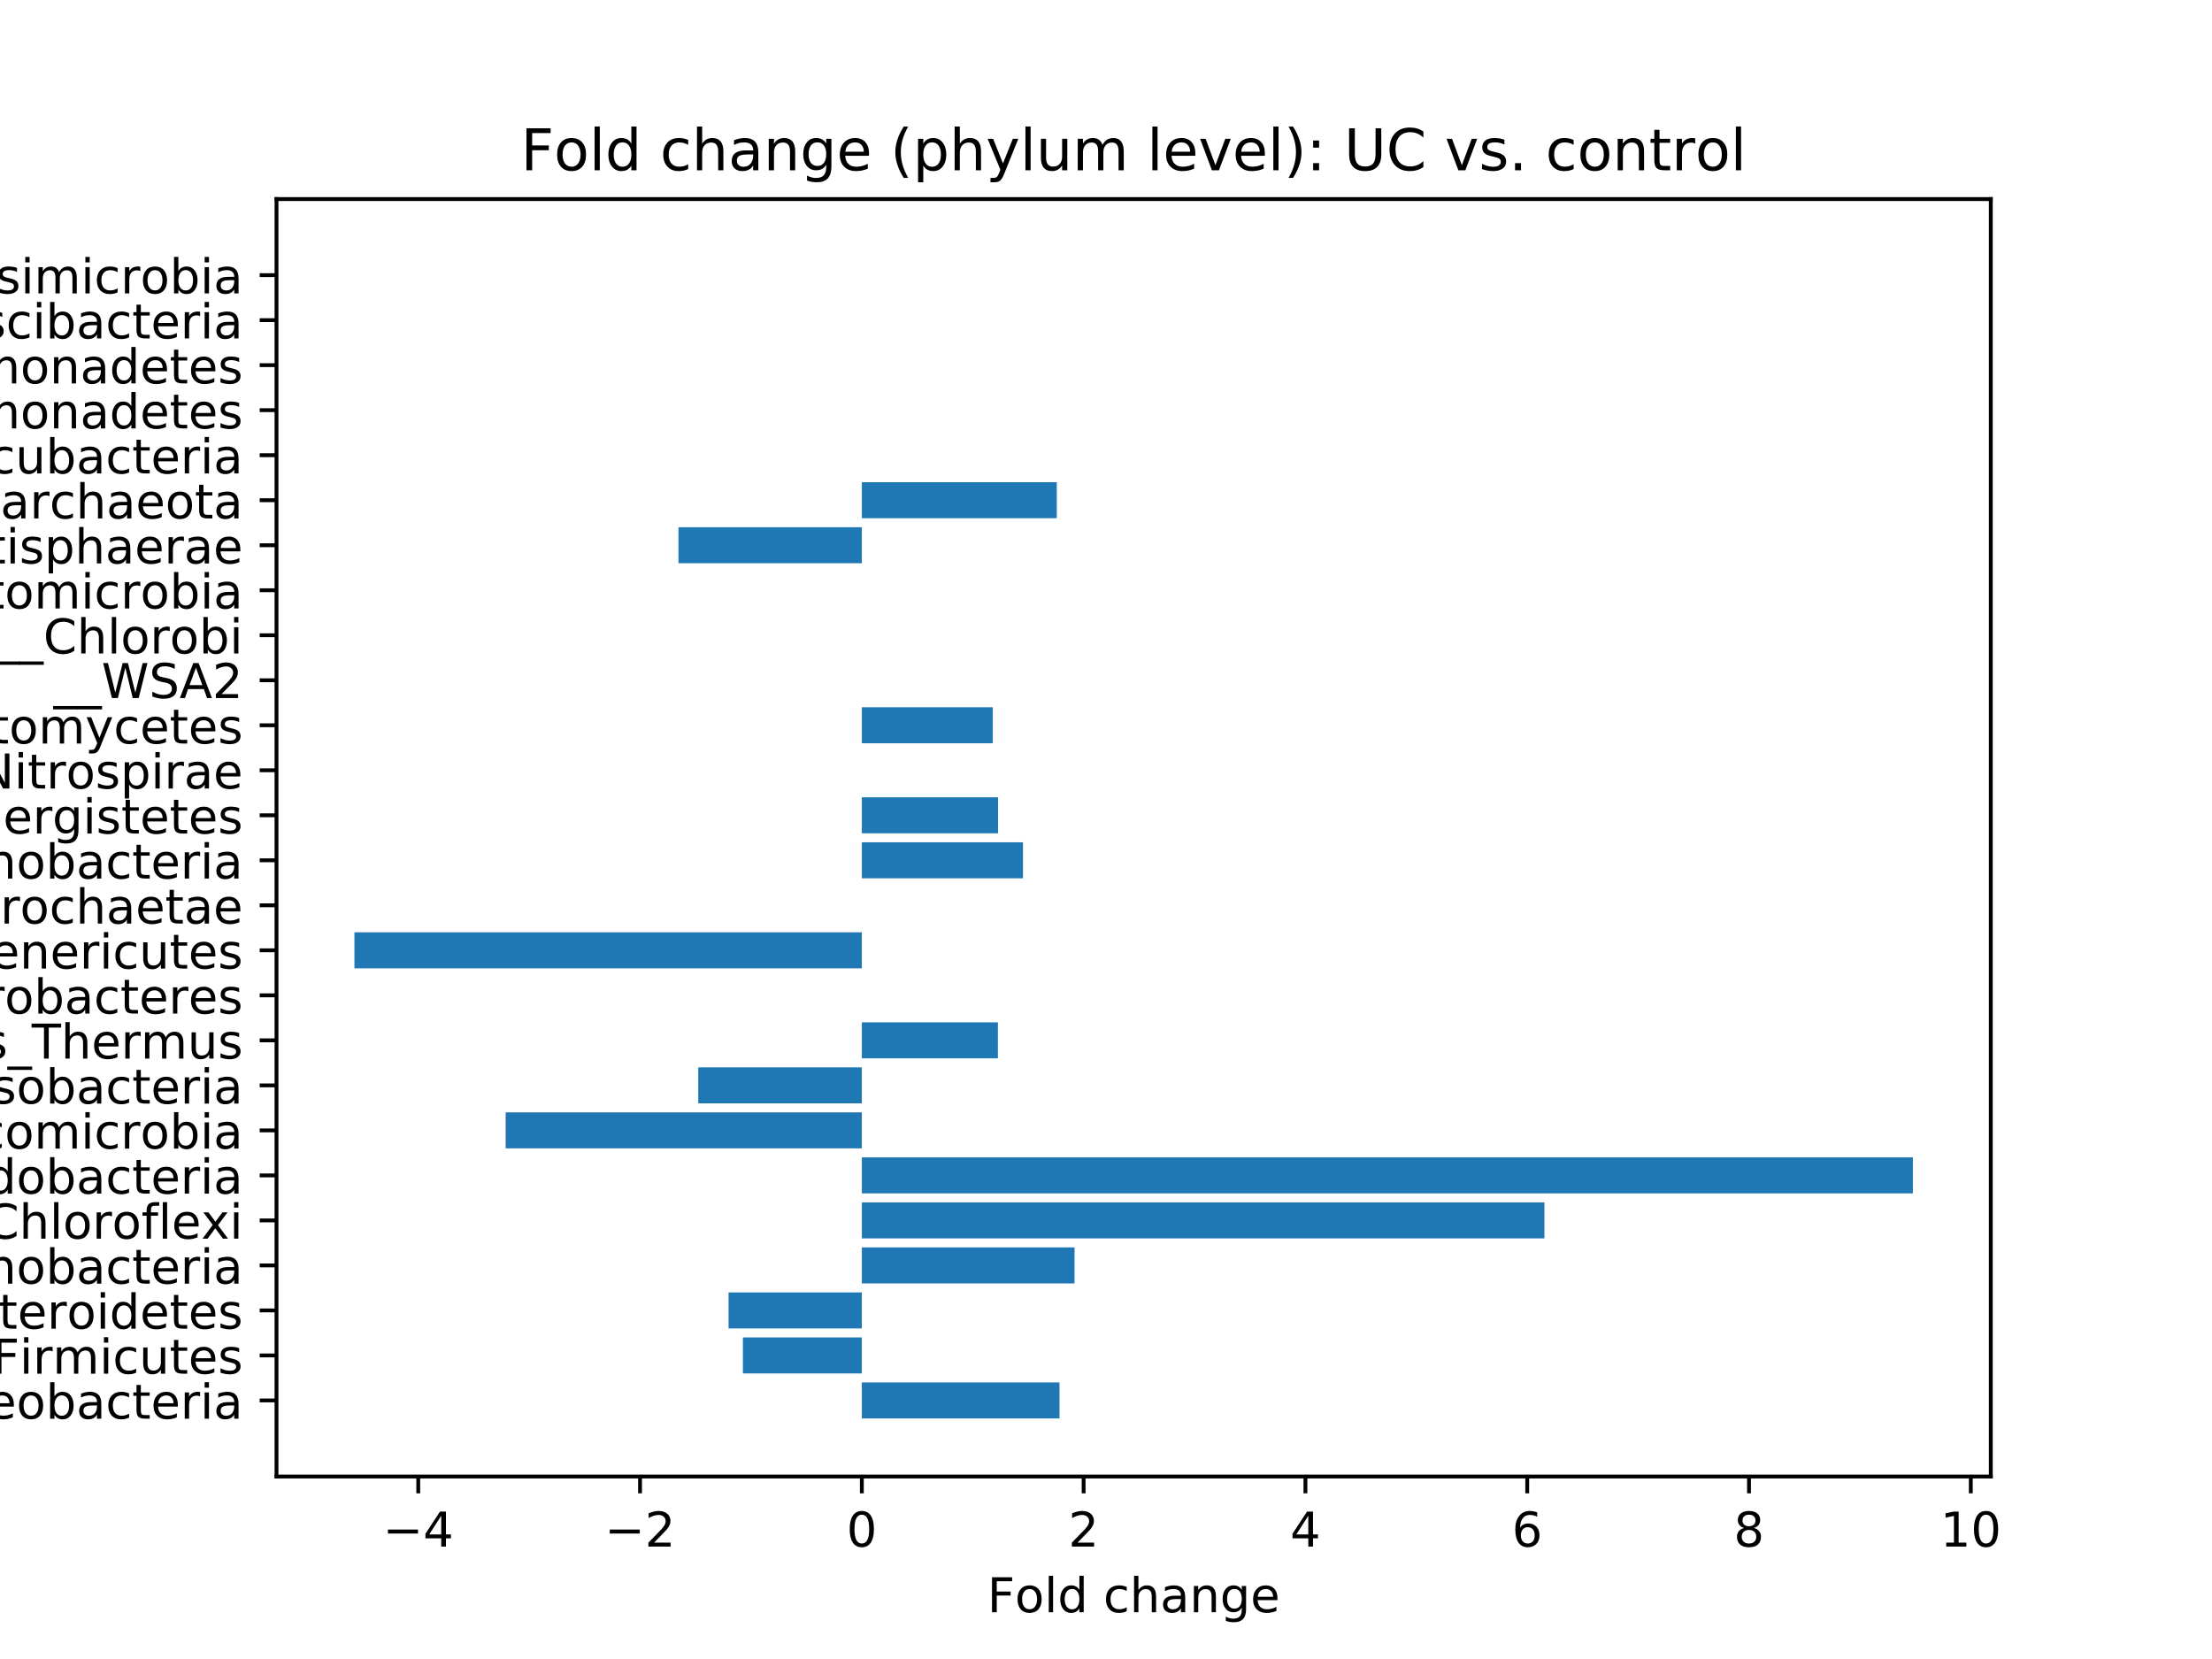 <?xml version="1.0" encoding="utf-8" standalone="no"?>
<!DOCTYPE svg PUBLIC "-//W3C//DTD SVG 1.1//EN"
  "http://www.w3.org/Graphics/SVG/1.1/DTD/svg11.dtd">
<!-- Created with matplotlib (http://matplotlib.org/) -->
<svg height="345.6pt" version="1.1" viewBox="0 0 460.8 345.6" width="460.8pt" xmlns="http://www.w3.org/2000/svg" xmlns:xlink="http://www.w3.org/1999/xlink">
 <defs>
  <style type="text/css">
*{stroke-linecap:butt;stroke-linejoin:round;}
  </style>
 </defs>
 <g id="figure_1">
  <g id="patch_1">
   <path d="M 0 345.6 
L 460.8 345.6 
L 460.8 0 
L 0 0 
z
" style="fill:#ffffff;"/>
  </g>
  <g id="axes_1">
   <g id="patch_2">
    <path d="M 57.6 307.584 
L 414.72 307.584 
L 414.72 41.472 
L 57.6 41.472 
z
" style="fill:#ffffff;"/>
   </g>
   <g id="patch_3">
    <path clip-path="url(#p6cd44b6631)" d="M 179.536 295.488 
L 220.715 295.488 
L 220.715 287.987 
L 179.536 287.987 
z
" style="fill:#1f77b4;"/>
   </g>
   <g id="patch_4">
    <path clip-path="url(#p6cd44b6631)" d="M 179.536 286.111 
L 154.76 286.111 
L 154.76 278.61 
L 179.536 278.61 
z
" style="fill:#1f77b4;"/>
   </g>
   <g id="patch_5">
    <path clip-path="url(#p6cd44b6631)" d="M 179.536 276.735 
L 151.773 276.735 
L 151.773 269.233 
L 179.536 269.233 
z
" style="fill:#1f77b4;"/>
   </g>
   <g id="patch_6">
    <path clip-path="url(#p6cd44b6631)" d="M 179.536 267.358 
L 223.847 267.358 
L 223.847 259.856 
L 179.536 259.856 
z
" style="fill:#1f77b4;"/>
   </g>
   <g id="patch_7">
    <path clip-path="url(#p6cd44b6631)" d="M 179.536 257.981 
L 321.73 257.981 
L 321.73 250.48 
L 179.536 250.48 
z
" style="fill:#1f77b4;"/>
   </g>
   <g id="patch_8">
    <path clip-path="url(#p6cd44b6631)" d="M 179.536 248.604 
L 398.487 248.604 
L 398.487 241.103 
L 179.536 241.103 
z
" style="fill:#1f77b4;"/>
   </g>
   <g id="patch_9">
    <path clip-path="url(#p6cd44b6631)" d="M 179.536 239.228 
L 105.336 239.228 
L 105.336 231.726 
L 179.536 231.726 
z
" style="fill:#1f77b4;"/>
   </g>
   <g id="patch_10">
    <path clip-path="url(#p6cd44b6631)" d="M 179.536 229.851 
L 145.464 229.851 
L 145.464 222.349 
L 179.536 222.349 
z
" style="fill:#1f77b4;"/>
   </g>
   <g id="patch_11">
    <path clip-path="url(#p6cd44b6631)" d="M 179.536 220.474 
L 207.881 220.474 
L 207.881 212.973 
L 179.536 212.973 
z
" style="fill:#1f77b4;"/>
   </g>
   <g id="patch_12">
    <path clip-path="url(#p6cd44b6631)" d="M 179.536 211.097 
L 179.536 211.097 
L 179.536 203.596 
L 179.536 203.596 
z
" style="fill:#1f77b4;"/>
   </g>
   <g id="patch_13">
    <path clip-path="url(#p6cd44b6631)" d="M 179.536 201.721 
L 73.833 201.721 
L 73.833 194.219 
L 179.536 194.219 
z
" style="fill:#1f77b4;"/>
   </g>
   <g id="patch_14">
    <path clip-path="url(#p6cd44b6631)" d="M 179.536 192.344 
L 179.536 192.344 
L 179.536 184.842 
L 179.536 184.842 
z
" style="fill:#1f77b4;"/>
   </g>
   <g id="patch_15">
    <path clip-path="url(#p6cd44b6631)" d="M 179.536 182.967 
L 213.107 182.967 
L 213.107 175.466 
L 179.536 175.466 
z
" style="fill:#1f77b4;"/>
   </g>
   <g id="patch_16">
    <path clip-path="url(#p6cd44b6631)" d="M 179.536 173.59 
L 207.925 173.59 
L 207.925 166.089 
L 179.536 166.089 
z
" style="fill:#1f77b4;"/>
   </g>
   <g id="patch_17">
    <path clip-path="url(#p6cd44b6631)" d="M 179.536 164.214 
L 179.536 164.214 
L 179.536 156.712 
L 179.536 156.712 
z
" style="fill:#1f77b4;"/>
   </g>
   <g id="patch_18">
    <path clip-path="url(#p6cd44b6631)" d="M 179.536 154.837 
L 206.815 154.837 
L 206.815 147.335 
L 179.536 147.335 
z
" style="fill:#1f77b4;"/>
   </g>
   <g id="patch_19">
    <path clip-path="url(#p6cd44b6631)" d="M 179.536 145.46 
L 179.536 145.46 
L 179.536 137.959 
L 179.536 137.959 
z
" style="fill:#1f77b4;"/>
   </g>
   <g id="patch_20">
    <path clip-path="url(#p6cd44b6631)" d="M 179.536 136.083 
L 179.536 136.083 
L 179.536 128.582 
L 179.536 128.582 
z
" style="fill:#1f77b4;"/>
   </g>
   <g id="patch_21">
    <path clip-path="url(#p6cd44b6631)" d="M 179.536 126.707 
L 179.536 126.707 
L 179.536 119.205 
L 179.536 119.205 
z
" style="fill:#1f77b4;"/>
   </g>
   <g id="patch_22">
    <path clip-path="url(#p6cd44b6631)" d="M 179.536 117.33 
L 141.342 117.33 
L 141.342 109.828 
L 179.536 109.828 
z
" style="fill:#1f77b4;"/>
   </g>
   <g id="patch_23">
    <path clip-path="url(#p6cd44b6631)" d="M 179.536 107.953 
L 220.144 107.953 
L 220.144 100.452 
L 179.536 100.452 
z
" style="fill:#1f77b4;"/>
   </g>
   <g id="patch_24">
    <path clip-path="url(#p6cd44b6631)" d="M 179.536 98.576 
L 179.536 98.576 
L 179.536 91.075 
L 179.536 91.075 
z
" style="fill:#1f77b4;"/>
   </g>
   <g id="patch_25">
    <path clip-path="url(#p6cd44b6631)" d="M 179.536 89.2 
L 179.536 89.2 
L 179.536 81.698 
L 179.536 81.698 
z
" style="fill:#1f77b4;"/>
   </g>
   <g id="patch_26">
    <path clip-path="url(#p6cd44b6631)" d="M 179.536 79.823 
L 179.536 79.823 
L 179.536 72.321 
L 179.536 72.321 
z
" style="fill:#1f77b4;"/>
   </g>
   <g id="patch_27">
    <path clip-path="url(#p6cd44b6631)" d="M 179.536 70.446 
L 179.536 70.446 
L 179.536 62.945 
L 179.536 62.945 
z
" style="fill:#1f77b4;"/>
   </g>
   <g id="patch_28">
    <path clip-path="url(#p6cd44b6631)" d="M 179.536 61.069 
L 179.536 61.069 
L 179.536 53.568 
L 179.536 53.568 
z
" style="fill:#1f77b4;"/>
   </g>
   <g id="matplotlib.axis_1">
    <g id="xtick_1">
     <g id="line2d_1">
      <defs>
       <path d="M 0 0 
L 0 3.5 
" id="ma56f7e89ec" style="stroke:#000000;stroke-width:0.8;"/>
      </defs>
      <g>
       <use style="stroke:#000000;stroke-width:0.8;" x="87.129" xlink:href="#ma56f7e89ec" y="307.584"/>
      </g>
     </g>
     <g id="text_1">
      <!-- −4 -->
      <defs>
       <path d="M 10.594 35.5 
L 73.188 35.5 
L 73.188 27.203 
L 10.594 27.203 
z
" id="DejaVuSans-2212"/>
       <path d="M 37.797 64.312 
L 12.891 25.391 
L 37.797 25.391 
z
M 35.203 72.906 
L 47.609 72.906 
L 47.609 25.391 
L 58.016 25.391 
L 58.016 17.188 
L 47.609 17.188 
L 47.609 0 
L 37.797 0 
L 37.797 17.188 
L 4.891 17.188 
L 4.891 26.703 
z
" id="DejaVuSans-34"/>
      </defs>
      <g transform="translate(79.758 322.182)scale(0.1 -0.1)">
       <use xlink:href="#DejaVuSans-2212"/>
       <use x="83.789" xlink:href="#DejaVuSans-34"/>
      </g>
     </g>
    </g>
    <g id="xtick_2">
     <g id="line2d_2">
      <g>
       <use style="stroke:#000000;stroke-width:0.8;" x="133.332" xlink:href="#ma56f7e89ec" y="307.584"/>
      </g>
     </g>
     <g id="text_2">
      <!-- −2 -->
      <defs>
       <path d="M 19.188 8.297 
L 53.609 8.297 
L 53.609 0 
L 7.328 0 
L 7.328 8.297 
Q 12.938 14.109 22.625 23.891 
Q 32.328 33.688 34.812 36.531 
Q 39.547 41.844 41.422 45.531 
Q 43.312 49.219 43.312 52.781 
Q 43.312 58.594 39.234 62.25 
Q 35.156 65.922 28.609 65.922 
Q 23.969 65.922 18.812 64.312 
Q 13.672 62.703 7.812 59.422 
L 7.812 69.391 
Q 13.766 71.781 18.938 73 
Q 24.125 74.219 28.422 74.219 
Q 39.75 74.219 46.484 68.547 
Q 53.219 62.891 53.219 53.422 
Q 53.219 48.922 51.531 44.891 
Q 49.859 40.875 45.406 35.406 
Q 44.188 33.984 37.641 27.219 
Q 31.109 20.453 19.188 8.297 
z
" id="DejaVuSans-32"/>
      </defs>
      <g transform="translate(125.961 322.182)scale(0.1 -0.1)">
       <use xlink:href="#DejaVuSans-2212"/>
       <use x="83.789" xlink:href="#DejaVuSans-32"/>
      </g>
     </g>
    </g>
    <g id="xtick_3">
     <g id="line2d_3">
      <g>
       <use style="stroke:#000000;stroke-width:0.8;" x="179.536" xlink:href="#ma56f7e89ec" y="307.584"/>
      </g>
     </g>
     <g id="text_3">
      <!-- 0 -->
      <defs>
       <path d="M 31.781 66.406 
Q 24.172 66.406 20.328 58.906 
Q 16.5 51.422 16.5 36.375 
Q 16.5 21.391 20.328 13.891 
Q 24.172 6.391 31.781 6.391 
Q 39.453 6.391 43.281 13.891 
Q 47.125 21.391 47.125 36.375 
Q 47.125 51.422 43.281 58.906 
Q 39.453 66.406 31.781 66.406 
z
M 31.781 74.219 
Q 44.047 74.219 50.516 64.516 
Q 56.984 54.828 56.984 36.375 
Q 56.984 17.969 50.516 8.266 
Q 44.047 -1.422 31.781 -1.422 
Q 19.531 -1.422 13.062 8.266 
Q 6.594 17.969 6.594 36.375 
Q 6.594 54.828 13.062 64.516 
Q 19.531 74.219 31.781 74.219 
z
" id="DejaVuSans-30"/>
      </defs>
      <g transform="translate(176.355 322.182)scale(0.1 -0.1)">
       <use xlink:href="#DejaVuSans-30"/>
      </g>
     </g>
    </g>
    <g id="xtick_4">
     <g id="line2d_4">
      <g>
       <use style="stroke:#000000;stroke-width:0.8;" x="225.74" xlink:href="#ma56f7e89ec" y="307.584"/>
      </g>
     </g>
     <g id="text_4">
      <!-- 2 -->
      <g transform="translate(222.558 322.182)scale(0.1 -0.1)">
       <use xlink:href="#DejaVuSans-32"/>
      </g>
     </g>
    </g>
    <g id="xtick_5">
     <g id="line2d_5">
      <g>
       <use style="stroke:#000000;stroke-width:0.8;" x="271.943" xlink:href="#ma56f7e89ec" y="307.584"/>
      </g>
     </g>
     <g id="text_5">
      <!-- 4 -->
      <g transform="translate(268.762 322.182)scale(0.1 -0.1)">
       <use xlink:href="#DejaVuSans-34"/>
      </g>
     </g>
    </g>
    <g id="xtick_6">
     <g id="line2d_6">
      <g>
       <use style="stroke:#000000;stroke-width:0.8;" x="318.147" xlink:href="#ma56f7e89ec" y="307.584"/>
      </g>
     </g>
     <g id="text_6">
      <!-- 6 -->
      <defs>
       <path d="M 33.016 40.375 
Q 26.375 40.375 22.484 35.828 
Q 18.609 31.297 18.609 23.391 
Q 18.609 15.531 22.484 10.953 
Q 26.375 6.391 33.016 6.391 
Q 39.656 6.391 43.531 10.953 
Q 47.406 15.531 47.406 23.391 
Q 47.406 31.297 43.531 35.828 
Q 39.656 40.375 33.016 40.375 
z
M 52.594 71.297 
L 52.594 62.312 
Q 48.875 64.062 45.094 64.984 
Q 41.312 65.922 37.594 65.922 
Q 27.828 65.922 22.672 59.328 
Q 17.531 52.734 16.797 39.406 
Q 19.672 43.656 24.016 45.922 
Q 28.375 48.188 33.594 48.188 
Q 44.578 48.188 50.953 41.516 
Q 57.328 34.859 57.328 23.391 
Q 57.328 12.156 50.688 5.359 
Q 44.047 -1.422 33.016 -1.422 
Q 20.359 -1.422 13.672 8.266 
Q 6.984 17.969 6.984 36.375 
Q 6.984 53.656 15.188 63.938 
Q 23.391 74.219 37.203 74.219 
Q 40.922 74.219 44.703 73.484 
Q 48.484 72.75 52.594 71.297 
z
" id="DejaVuSans-36"/>
      </defs>
      <g transform="translate(314.966 322.182)scale(0.1 -0.1)">
       <use xlink:href="#DejaVuSans-36"/>
      </g>
     </g>
    </g>
    <g id="xtick_7">
     <g id="line2d_7">
      <g>
       <use style="stroke:#000000;stroke-width:0.8;" x="364.351" xlink:href="#ma56f7e89ec" y="307.584"/>
      </g>
     </g>
     <g id="text_7">
      <!-- 8 -->
      <defs>
       <path d="M 31.781 34.625 
Q 24.75 34.625 20.719 30.859 
Q 16.703 27.094 16.703 20.516 
Q 16.703 13.922 20.719 10.156 
Q 24.75 6.391 31.781 6.391 
Q 38.812 6.391 42.859 10.172 
Q 46.922 13.969 46.922 20.516 
Q 46.922 27.094 42.891 30.859 
Q 38.875 34.625 31.781 34.625 
z
M 21.922 38.812 
Q 15.578 40.375 12.031 44.719 
Q 8.5 49.078 8.5 55.328 
Q 8.5 64.062 14.719 69.141 
Q 20.953 74.219 31.781 74.219 
Q 42.672 74.219 48.875 69.141 
Q 55.078 64.062 55.078 55.328 
Q 55.078 49.078 51.531 44.719 
Q 48 40.375 41.703 38.812 
Q 48.828 37.156 52.797 32.312 
Q 56.781 27.484 56.781 20.516 
Q 56.781 9.906 50.312 4.234 
Q 43.844 -1.422 31.781 -1.422 
Q 19.734 -1.422 13.25 4.234 
Q 6.781 9.906 6.781 20.516 
Q 6.781 27.484 10.781 32.312 
Q 14.797 37.156 21.922 38.812 
z
M 18.312 54.391 
Q 18.312 48.734 21.844 45.562 
Q 25.391 42.391 31.781 42.391 
Q 38.141 42.391 41.719 45.562 
Q 45.312 48.734 45.312 54.391 
Q 45.312 60.062 41.719 63.234 
Q 38.141 66.406 31.781 66.406 
Q 25.391 66.406 21.844 63.234 
Q 18.312 60.062 18.312 54.391 
z
" id="DejaVuSans-38"/>
      </defs>
      <g transform="translate(361.169 322.182)scale(0.1 -0.1)">
       <use xlink:href="#DejaVuSans-38"/>
      </g>
     </g>
    </g>
    <g id="xtick_8">
     <g id="line2d_8">
      <g>
       <use style="stroke:#000000;stroke-width:0.8;" x="410.554" xlink:href="#ma56f7e89ec" y="307.584"/>
      </g>
     </g>
     <g id="text_8">
      <!-- 10 -->
      <defs>
       <path d="M 12.406 8.297 
L 28.516 8.297 
L 28.516 63.922 
L 10.984 60.406 
L 10.984 69.391 
L 28.422 72.906 
L 38.281 72.906 
L 38.281 8.297 
L 54.391 8.297 
L 54.391 0 
L 12.406 0 
z
" id="DejaVuSans-31"/>
      </defs>
      <g transform="translate(404.192 322.182)scale(0.1 -0.1)">
       <use xlink:href="#DejaVuSans-31"/>
       <use x="63.623" xlink:href="#DejaVuSans-30"/>
      </g>
     </g>
    </g>
    <g id="text_9">
     <!-- Fold change -->
     <defs>
      <path d="M 9.812 72.906 
L 51.703 72.906 
L 51.703 64.594 
L 19.672 64.594 
L 19.672 43.109 
L 48.578 43.109 
L 48.578 34.812 
L 19.672 34.812 
L 19.672 0 
L 9.812 0 
z
" id="DejaVuSans-46"/>
      <path d="M 30.609 48.391 
Q 23.391 48.391 19.188 42.75 
Q 14.984 37.109 14.984 27.297 
Q 14.984 17.484 19.156 11.844 
Q 23.344 6.203 30.609 6.203 
Q 37.797 6.203 41.984 11.859 
Q 46.188 17.531 46.188 27.297 
Q 46.188 37.016 41.984 42.703 
Q 37.797 48.391 30.609 48.391 
z
M 30.609 56 
Q 42.328 56 49.016 48.375 
Q 55.719 40.766 55.719 27.297 
Q 55.719 13.875 49.016 6.219 
Q 42.328 -1.422 30.609 -1.422 
Q 18.844 -1.422 12.172 6.219 
Q 5.516 13.875 5.516 27.297 
Q 5.516 40.766 12.172 48.375 
Q 18.844 56 30.609 56 
z
" id="DejaVuSans-6f"/>
      <path d="M 9.422 75.984 
L 18.406 75.984 
L 18.406 0 
L 9.422 0 
z
" id="DejaVuSans-6c"/>
      <path d="M 45.406 46.391 
L 45.406 75.984 
L 54.391 75.984 
L 54.391 0 
L 45.406 0 
L 45.406 8.203 
Q 42.578 3.328 38.25 0.953 
Q 33.938 -1.422 27.875 -1.422 
Q 17.969 -1.422 11.734 6.484 
Q 5.516 14.406 5.516 27.297 
Q 5.516 40.188 11.734 48.094 
Q 17.969 56 27.875 56 
Q 33.938 56 38.25 53.625 
Q 42.578 51.266 45.406 46.391 
z
M 14.797 27.297 
Q 14.797 17.391 18.875 11.75 
Q 22.953 6.109 30.078 6.109 
Q 37.203 6.109 41.297 11.75 
Q 45.406 17.391 45.406 27.297 
Q 45.406 37.203 41.297 42.844 
Q 37.203 48.484 30.078 48.484 
Q 22.953 48.484 18.875 42.844 
Q 14.797 37.203 14.797 27.297 
z
" id="DejaVuSans-64"/>
      <path id="DejaVuSans-20"/>
      <path d="M 48.781 52.594 
L 48.781 44.188 
Q 44.969 46.297 41.141 47.344 
Q 37.312 48.391 33.406 48.391 
Q 24.656 48.391 19.812 42.844 
Q 14.984 37.312 14.984 27.297 
Q 14.984 17.281 19.812 11.734 
Q 24.656 6.203 33.406 6.203 
Q 37.312 6.203 41.141 7.25 
Q 44.969 8.297 48.781 10.406 
L 48.781 2.094 
Q 45.016 0.344 40.984 -0.531 
Q 36.969 -1.422 32.422 -1.422 
Q 20.062 -1.422 12.781 6.344 
Q 5.516 14.109 5.516 27.297 
Q 5.516 40.672 12.859 48.328 
Q 20.219 56 33.016 56 
Q 37.156 56 41.109 55.141 
Q 45.062 54.297 48.781 52.594 
z
" id="DejaVuSans-63"/>
      <path d="M 54.891 33.016 
L 54.891 0 
L 45.906 0 
L 45.906 32.719 
Q 45.906 40.484 42.875 44.328 
Q 39.844 48.188 33.797 48.188 
Q 26.516 48.188 22.312 43.547 
Q 18.109 38.922 18.109 30.906 
L 18.109 0 
L 9.078 0 
L 9.078 75.984 
L 18.109 75.984 
L 18.109 46.188 
Q 21.344 51.125 25.703 53.562 
Q 30.078 56 35.797 56 
Q 45.219 56 50.047 50.172 
Q 54.891 44.344 54.891 33.016 
z
" id="DejaVuSans-68"/>
      <path d="M 34.281 27.484 
Q 23.391 27.484 19.188 25 
Q 14.984 22.516 14.984 16.5 
Q 14.984 11.719 18.141 8.906 
Q 21.297 6.109 26.703 6.109 
Q 34.188 6.109 38.703 11.406 
Q 43.219 16.703 43.219 25.484 
L 43.219 27.484 
z
M 52.203 31.203 
L 52.203 0 
L 43.219 0 
L 43.219 8.297 
Q 40.141 3.328 35.547 0.953 
Q 30.953 -1.422 24.312 -1.422 
Q 15.922 -1.422 10.953 3.297 
Q 6 8.016 6 15.922 
Q 6 25.141 12.172 29.828 
Q 18.359 34.516 30.609 34.516 
L 43.219 34.516 
L 43.219 35.406 
Q 43.219 41.609 39.141 45 
Q 35.062 48.391 27.688 48.391 
Q 23 48.391 18.547 47.266 
Q 14.109 46.141 10.016 43.891 
L 10.016 52.203 
Q 14.938 54.109 19.578 55.047 
Q 24.219 56 28.609 56 
Q 40.484 56 46.344 49.844 
Q 52.203 43.703 52.203 31.203 
z
" id="DejaVuSans-61"/>
      <path d="M 54.891 33.016 
L 54.891 0 
L 45.906 0 
L 45.906 32.719 
Q 45.906 40.484 42.875 44.328 
Q 39.844 48.188 33.797 48.188 
Q 26.516 48.188 22.312 43.547 
Q 18.109 38.922 18.109 30.906 
L 18.109 0 
L 9.078 0 
L 9.078 54.688 
L 18.109 54.688 
L 18.109 46.188 
Q 21.344 51.125 25.703 53.562 
Q 30.078 56 35.797 56 
Q 45.219 56 50.047 50.172 
Q 54.891 44.344 54.891 33.016 
z
" id="DejaVuSans-6e"/>
      <path d="M 45.406 27.984 
Q 45.406 37.75 41.375 43.109 
Q 37.359 48.484 30.078 48.484 
Q 22.859 48.484 18.828 43.109 
Q 14.797 37.75 14.797 27.984 
Q 14.797 18.266 18.828 12.891 
Q 22.859 7.516 30.078 7.516 
Q 37.359 7.516 41.375 12.891 
Q 45.406 18.266 45.406 27.984 
z
M 54.391 6.781 
Q 54.391 -7.172 48.188 -13.984 
Q 42 -20.797 29.203 -20.797 
Q 24.469 -20.797 20.266 -20.094 
Q 16.062 -19.391 12.109 -17.922 
L 12.109 -9.188 
Q 16.062 -11.328 19.922 -12.344 
Q 23.781 -13.375 27.781 -13.375 
Q 36.625 -13.375 41.016 -8.766 
Q 45.406 -4.156 45.406 5.172 
L 45.406 9.625 
Q 42.625 4.781 38.281 2.391 
Q 33.938 0 27.875 0 
Q 17.828 0 11.672 7.656 
Q 5.516 15.328 5.516 27.984 
Q 5.516 40.672 11.672 48.328 
Q 17.828 56 27.875 56 
Q 33.938 56 38.281 53.609 
Q 42.625 51.219 45.406 46.391 
L 45.406 54.688 
L 54.391 54.688 
z
" id="DejaVuSans-67"/>
      <path d="M 56.203 29.594 
L 56.203 25.203 
L 14.891 25.203 
Q 15.484 15.922 20.484 11.062 
Q 25.484 6.203 34.422 6.203 
Q 39.594 6.203 44.453 7.469 
Q 49.312 8.734 54.109 11.281 
L 54.109 2.781 
Q 49.266 0.734 44.188 -0.344 
Q 39.109 -1.422 33.891 -1.422 
Q 20.797 -1.422 13.156 6.188 
Q 5.516 13.812 5.516 26.812 
Q 5.516 40.234 12.766 48.109 
Q 20.016 56 32.328 56 
Q 43.359 56 49.781 48.891 
Q 56.203 41.797 56.203 29.594 
z
M 47.219 32.234 
Q 47.125 39.594 43.094 43.984 
Q 39.062 48.391 32.422 48.391 
Q 24.906 48.391 20.391 44.141 
Q 15.875 39.891 15.188 32.172 
z
" id="DejaVuSans-65"/>
     </defs>
     <g transform="translate(205.673 335.861)scale(0.1 -0.1)">
      <use xlink:href="#DejaVuSans-46"/>
      <use x="57.473" xlink:href="#DejaVuSans-6f"/>
      <use x="118.654" xlink:href="#DejaVuSans-6c"/>
      <use x="146.438" xlink:href="#DejaVuSans-64"/>
      <use x="209.914" xlink:href="#DejaVuSans-20"/>
      <use x="241.701" xlink:href="#DejaVuSans-63"/>
      <use x="296.682" xlink:href="#DejaVuSans-68"/>
      <use x="360.061" xlink:href="#DejaVuSans-61"/>
      <use x="421.34" xlink:href="#DejaVuSans-6e"/>
      <use x="484.719" xlink:href="#DejaVuSans-67"/>
      <use x="548.195" xlink:href="#DejaVuSans-65"/>
     </g>
    </g>
   </g>
   <g id="matplotlib.axis_2">
    <g id="ytick_1">
     <g id="line2d_9">
      <defs>
       <path d="M 0 0 
L -3.5 0 
" id="m8cbdcd5aa4" style="stroke:#000000;stroke-width:0.8;"/>
      </defs>
      <g>
       <use style="stroke:#000000;stroke-width:0.8;" x="57.6" xlink:href="#m8cbdcd5aa4" y="291.737"/>
      </g>
     </g>
     <g id="text_10">
      <!--  __Proteobacteria -->
      <defs>
       <path d="M 50.984 -16.609 
L 50.984 -23.578 
L -0.984 -23.578 
L -0.984 -16.609 
z
" id="DejaVuSans-5f"/>
       <path d="M 19.672 64.797 
L 19.672 37.406 
L 32.078 37.406 
Q 38.969 37.406 42.719 40.969 
Q 46.484 44.531 46.484 51.125 
Q 46.484 57.672 42.719 61.234 
Q 38.969 64.797 32.078 64.797 
z
M 9.812 72.906 
L 32.078 72.906 
Q 44.344 72.906 50.609 67.359 
Q 56.891 61.812 56.891 51.125 
Q 56.891 40.328 50.609 34.812 
Q 44.344 29.297 32.078 29.297 
L 19.672 29.297 
L 19.672 0 
L 9.812 0 
z
" id="DejaVuSans-50"/>
       <path d="M 41.109 46.297 
Q 39.594 47.172 37.812 47.578 
Q 36.031 48 33.891 48 
Q 26.266 48 22.188 43.047 
Q 18.109 38.094 18.109 28.812 
L 18.109 0 
L 9.078 0 
L 9.078 54.688 
L 18.109 54.688 
L 18.109 46.188 
Q 20.953 51.172 25.484 53.578 
Q 30.031 56 36.531 56 
Q 37.453 56 38.578 55.875 
Q 39.703 55.766 41.062 55.516 
z
" id="DejaVuSans-72"/>
       <path d="M 18.312 70.219 
L 18.312 54.688 
L 36.812 54.688 
L 36.812 47.703 
L 18.312 47.703 
L 18.312 18.016 
Q 18.312 11.328 20.141 9.422 
Q 21.969 7.516 27.594 7.516 
L 36.812 7.516 
L 36.812 0 
L 27.594 0 
Q 17.188 0 13.234 3.875 
Q 9.281 7.766 9.281 18.016 
L 9.281 47.703 
L 2.688 47.703 
L 2.688 54.688 
L 9.281 54.688 
L 9.281 70.219 
z
" id="DejaVuSans-74"/>
       <path d="M 48.688 27.297 
Q 48.688 37.203 44.609 42.844 
Q 40.531 48.484 33.406 48.484 
Q 26.266 48.484 22.188 42.844 
Q 18.109 37.203 18.109 27.297 
Q 18.109 17.391 22.188 11.75 
Q 26.266 6.109 33.406 6.109 
Q 40.531 6.109 44.609 11.75 
Q 48.688 17.391 48.688 27.297 
z
M 18.109 46.391 
Q 20.953 51.266 25.266 53.625 
Q 29.594 56 35.594 56 
Q 45.562 56 51.781 48.094 
Q 58.016 40.188 58.016 27.297 
Q 58.016 14.406 51.781 6.484 
Q 45.562 -1.422 35.594 -1.422 
Q 29.594 -1.422 25.266 0.953 
Q 20.953 3.328 18.109 8.203 
L 18.109 0 
L 9.078 0 
L 9.078 75.984 
L 18.109 75.984 
z
" id="DejaVuSans-62"/>
       <path d="M 9.422 54.688 
L 18.406 54.688 
L 18.406 0 
L 9.422 0 
z
M 9.422 75.984 
L 18.406 75.984 
L 18.406 64.594 
L 9.422 64.594 
z
" id="DejaVuSans-69"/>
      </defs>
      <g transform="translate(-36.091 295.537)scale(0.1 -0.1)">
       <use xlink:href="#DejaVuSans-20"/>
       <use x="31.787" xlink:href="#DejaVuSans-5f"/>
       <use x="81.787" xlink:href="#DejaVuSans-5f"/>
       <use x="131.787" xlink:href="#DejaVuSans-50"/>
       <use x="192.074" xlink:href="#DejaVuSans-72"/>
       <use x="233.156" xlink:href="#DejaVuSans-6f"/>
       <use x="294.338" xlink:href="#DejaVuSans-74"/>
       <use x="333.547" xlink:href="#DejaVuSans-65"/>
       <use x="395.07" xlink:href="#DejaVuSans-6f"/>
       <use x="456.252" xlink:href="#DejaVuSans-62"/>
       <use x="519.729" xlink:href="#DejaVuSans-61"/>
       <use x="581.008" xlink:href="#DejaVuSans-63"/>
       <use x="635.988" xlink:href="#DejaVuSans-74"/>
       <use x="675.197" xlink:href="#DejaVuSans-65"/>
       <use x="736.721" xlink:href="#DejaVuSans-72"/>
       <use x="777.834" xlink:href="#DejaVuSans-69"/>
       <use x="805.617" xlink:href="#DejaVuSans-61"/>
      </g>
     </g>
    </g>
    <g id="ytick_2">
     <g id="line2d_10">
      <g>
       <use style="stroke:#000000;stroke-width:0.8;" x="57.6" xlink:href="#m8cbdcd5aa4" y="282.361"/>
      </g>
     </g>
     <g id="text_11">
      <!--  __Firmicutes -->
      <defs>
       <path d="M 52 44.188 
Q 55.375 50.25 60.062 53.125 
Q 64.75 56 71.094 56 
Q 79.641 56 84.281 50.016 
Q 88.922 44.047 88.922 33.016 
L 88.922 0 
L 79.891 0 
L 79.891 32.719 
Q 79.891 40.578 77.094 44.375 
Q 74.312 48.188 68.609 48.188 
Q 61.625 48.188 57.562 43.547 
Q 53.516 38.922 53.516 30.906 
L 53.516 0 
L 44.484 0 
L 44.484 32.719 
Q 44.484 40.625 41.703 44.406 
Q 38.922 48.188 33.109 48.188 
Q 26.219 48.188 22.156 43.531 
Q 18.109 38.875 18.109 30.906 
L 18.109 0 
L 9.078 0 
L 9.078 54.688 
L 18.109 54.688 
L 18.109 46.188 
Q 21.188 51.219 25.484 53.609 
Q 29.781 56 35.688 56 
Q 41.656 56 45.828 52.969 
Q 50 49.953 52 44.188 
z
" id="DejaVuSans-6d"/>
       <path d="M 8.5 21.578 
L 8.5 54.688 
L 17.484 54.688 
L 17.484 21.922 
Q 17.484 14.156 20.5 10.266 
Q 23.531 6.391 29.594 6.391 
Q 36.859 6.391 41.078 11.031 
Q 45.312 15.672 45.312 23.688 
L 45.312 54.688 
L 54.297 54.688 
L 54.297 0 
L 45.312 0 
L 45.312 8.406 
Q 42.047 3.422 37.719 1 
Q 33.406 -1.422 27.688 -1.422 
Q 18.266 -1.422 13.375 4.438 
Q 8.5 10.297 8.5 21.578 
z
M 31.109 56 
z
" id="DejaVuSans-75"/>
       <path d="M 44.281 53.078 
L 44.281 44.578 
Q 40.484 46.531 36.375 47.5 
Q 32.281 48.484 27.875 48.484 
Q 21.188 48.484 17.844 46.438 
Q 14.5 44.391 14.5 40.281 
Q 14.5 37.156 16.891 35.375 
Q 19.281 33.594 26.516 31.984 
L 29.594 31.297 
Q 39.156 29.25 43.188 25.516 
Q 47.219 21.781 47.219 15.094 
Q 47.219 7.469 41.188 3.016 
Q 35.156 -1.422 24.609 -1.422 
Q 20.219 -1.422 15.453 -0.562 
Q 10.688 0.297 5.422 2 
L 5.422 11.281 
Q 10.406 8.688 15.234 7.391 
Q 20.062 6.109 24.812 6.109 
Q 31.156 6.109 34.562 8.281 
Q 37.984 10.453 37.984 14.406 
Q 37.984 18.062 35.516 20.016 
Q 33.062 21.969 24.703 23.781 
L 21.578 24.516 
Q 13.234 26.266 9.516 29.906 
Q 5.812 33.547 5.812 39.891 
Q 5.812 47.609 11.281 51.797 
Q 16.75 56 26.812 56 
Q 31.781 56 36.172 55.266 
Q 40.578 54.547 44.281 53.078 
z
" id="DejaVuSans-73"/>
      </defs>
      <g transform="translate(-14.844 286.16)scale(0.1 -0.1)">
       <use xlink:href="#DejaVuSans-20"/>
       <use x="31.787" xlink:href="#DejaVuSans-5f"/>
       <use x="81.787" xlink:href="#DejaVuSans-5f"/>
       <use x="131.787" xlink:href="#DejaVuSans-46"/>
       <use x="189.197" xlink:href="#DejaVuSans-69"/>
       <use x="216.98" xlink:href="#DejaVuSans-72"/>
       <use x="258.078" xlink:href="#DejaVuSans-6d"/>
       <use x="355.49" xlink:href="#DejaVuSans-69"/>
       <use x="383.273" xlink:href="#DejaVuSans-63"/>
       <use x="438.254" xlink:href="#DejaVuSans-75"/>
       <use x="501.633" xlink:href="#DejaVuSans-74"/>
       <use x="540.842" xlink:href="#DejaVuSans-65"/>
       <use x="602.365" xlink:href="#DejaVuSans-73"/>
      </g>
     </g>
    </g>
    <g id="ytick_3">
     <g id="line2d_11">
      <g>
       <use style="stroke:#000000;stroke-width:0.8;" x="57.6" xlink:href="#m8cbdcd5aa4" y="272.984"/>
      </g>
     </g>
     <g id="text_12">
      <!--  __Bacteroidetes -->
      <defs>
       <path d="M 19.672 34.812 
L 19.672 8.109 
L 35.5 8.109 
Q 43.453 8.109 47.281 11.406 
Q 51.125 14.703 51.125 21.484 
Q 51.125 28.328 47.281 31.562 
Q 43.453 34.812 35.5 34.812 
z
M 19.672 64.797 
L 19.672 42.828 
L 34.281 42.828 
Q 41.5 42.828 45.031 45.531 
Q 48.578 48.25 48.578 53.812 
Q 48.578 59.328 45.031 62.062 
Q 41.5 64.797 34.281 64.797 
z
M 9.812 72.906 
L 35.016 72.906 
Q 46.297 72.906 52.391 68.219 
Q 58.5 63.531 58.5 54.891 
Q 58.5 48.188 55.375 44.234 
Q 52.25 40.281 46.188 39.312 
Q 53.469 37.75 57.5 32.781 
Q 61.531 27.828 61.531 20.406 
Q 61.531 10.641 54.891 5.312 
Q 48.25 0 35.984 0 
L 9.812 0 
z
" id="DejaVuSans-42"/>
      </defs>
      <g transform="translate(-31.928 276.783)scale(0.1 -0.1)">
       <use xlink:href="#DejaVuSans-20"/>
       <use x="31.787" xlink:href="#DejaVuSans-5f"/>
       <use x="81.787" xlink:href="#DejaVuSans-5f"/>
       <use x="131.787" xlink:href="#DejaVuSans-42"/>
       <use x="200.391" xlink:href="#DejaVuSans-61"/>
       <use x="261.67" xlink:href="#DejaVuSans-63"/>
       <use x="316.65" xlink:href="#DejaVuSans-74"/>
       <use x="355.859" xlink:href="#DejaVuSans-65"/>
       <use x="417.383" xlink:href="#DejaVuSans-72"/>
       <use x="458.465" xlink:href="#DejaVuSans-6f"/>
       <use x="519.646" xlink:href="#DejaVuSans-69"/>
       <use x="547.43" xlink:href="#DejaVuSans-64"/>
       <use x="610.906" xlink:href="#DejaVuSans-65"/>
       <use x="672.43" xlink:href="#DejaVuSans-74"/>
       <use x="711.639" xlink:href="#DejaVuSans-65"/>
       <use x="773.162" xlink:href="#DejaVuSans-73"/>
      </g>
     </g>
    </g>
    <g id="ytick_4">
     <g id="line2d_12">
      <g>
       <use style="stroke:#000000;stroke-width:0.8;" x="57.6" xlink:href="#m8cbdcd5aa4" y="263.607"/>
      </g>
     </g>
     <g id="text_13">
      <!--  __Actinobacteria -->
      <defs>
       <path d="M 34.188 63.188 
L 20.797 26.906 
L 47.609 26.906 
z
M 28.609 72.906 
L 39.797 72.906 
L 67.578 0 
L 57.328 0 
L 50.688 18.703 
L 17.828 18.703 
L 11.188 0 
L 0.781 0 
z
" id="DejaVuSans-41"/>
      </defs>
      <g transform="translate(-35.136 267.406)scale(0.1 -0.1)">
       <use xlink:href="#DejaVuSans-20"/>
       <use x="31.787" xlink:href="#DejaVuSans-5f"/>
       <use x="81.787" xlink:href="#DejaVuSans-5f"/>
       <use x="131.787" xlink:href="#DejaVuSans-41"/>
       <use x="200.18" xlink:href="#DejaVuSans-63"/>
       <use x="255.16" xlink:href="#DejaVuSans-74"/>
       <use x="294.369" xlink:href="#DejaVuSans-69"/>
       <use x="322.152" xlink:href="#DejaVuSans-6e"/>
       <use x="385.531" xlink:href="#DejaVuSans-6f"/>
       <use x="446.713" xlink:href="#DejaVuSans-62"/>
       <use x="510.189" xlink:href="#DejaVuSans-61"/>
       <use x="571.469" xlink:href="#DejaVuSans-63"/>
       <use x="626.449" xlink:href="#DejaVuSans-74"/>
       <use x="665.658" xlink:href="#DejaVuSans-65"/>
       <use x="727.182" xlink:href="#DejaVuSans-72"/>
       <use x="768.295" xlink:href="#DejaVuSans-69"/>
       <use x="796.078" xlink:href="#DejaVuSans-61"/>
      </g>
     </g>
    </g>
    <g id="ytick_5">
     <g id="line2d_13">
      <g>
       <use style="stroke:#000000;stroke-width:0.8;" x="57.6" xlink:href="#m8cbdcd5aa4" y="254.23"/>
      </g>
     </g>
     <g id="text_14">
      <!--  __Chloroflexi -->
      <defs>
       <path d="M 64.406 67.281 
L 64.406 56.891 
Q 59.422 61.531 53.781 63.812 
Q 48.141 66.109 41.797 66.109 
Q 29.297 66.109 22.656 58.469 
Q 16.016 50.828 16.016 36.375 
Q 16.016 21.969 22.656 14.328 
Q 29.297 6.688 41.797 6.688 
Q 48.141 6.688 53.781 8.984 
Q 59.422 11.281 64.406 15.922 
L 64.406 5.609 
Q 59.234 2.094 53.438 0.328 
Q 47.656 -1.422 41.219 -1.422 
Q 24.656 -1.422 15.125 8.703 
Q 5.609 18.844 5.609 36.375 
Q 5.609 53.953 15.125 64.078 
Q 24.656 74.219 41.219 74.219 
Q 47.75 74.219 53.531 72.484 
Q 59.328 70.75 64.406 67.281 
z
" id="DejaVuSans-43"/>
       <path d="M 37.109 75.984 
L 37.109 68.5 
L 28.516 68.5 
Q 23.688 68.5 21.797 66.547 
Q 19.922 64.594 19.922 59.516 
L 19.922 54.688 
L 34.719 54.688 
L 34.719 47.703 
L 19.922 47.703 
L 19.922 0 
L 10.891 0 
L 10.891 47.703 
L 2.297 47.703 
L 2.297 54.688 
L 10.891 54.688 
L 10.891 58.5 
Q 10.891 67.625 15.141 71.797 
Q 19.391 75.984 28.609 75.984 
z
" id="DejaVuSans-66"/>
       <path d="M 54.891 54.688 
L 35.109 28.078 
L 55.906 0 
L 45.312 0 
L 29.391 21.484 
L 13.484 0 
L 2.875 0 
L 24.125 28.609 
L 4.688 54.688 
L 15.281 54.688 
L 29.781 35.203 
L 44.281 54.688 
z
" id="DejaVuSans-78"/>
      </defs>
      <g transform="translate(-16.169 258.03)scale(0.1 -0.1)">
       <use xlink:href="#DejaVuSans-20"/>
       <use x="31.787" xlink:href="#DejaVuSans-5f"/>
       <use x="81.787" xlink:href="#DejaVuSans-5f"/>
       <use x="131.787" xlink:href="#DejaVuSans-43"/>
       <use x="201.611" xlink:href="#DejaVuSans-68"/>
       <use x="264.99" xlink:href="#DejaVuSans-6c"/>
       <use x="292.773" xlink:href="#DejaVuSans-6f"/>
       <use x="353.955" xlink:href="#DejaVuSans-72"/>
       <use x="395.037" xlink:href="#DejaVuSans-6f"/>
       <use x="456.219" xlink:href="#DejaVuSans-66"/>
       <use x="491.424" xlink:href="#DejaVuSans-6c"/>
       <use x="519.207" xlink:href="#DejaVuSans-65"/>
       <use x="580.715" xlink:href="#DejaVuSans-78"/>
       <use x="639.895" xlink:href="#DejaVuSans-69"/>
      </g>
     </g>
    </g>
    <g id="ytick_6">
     <g id="line2d_14">
      <g>
       <use style="stroke:#000000;stroke-width:0.8;" x="57.6" xlink:href="#m8cbdcd5aa4" y="244.854"/>
      </g>
     </g>
     <g id="text_15">
      <!--  __Acidobacteria -->
      <g transform="translate(-31.227 248.653)scale(0.1 -0.1)">
       <use xlink:href="#DejaVuSans-20"/>
       <use x="31.787" xlink:href="#DejaVuSans-5f"/>
       <use x="81.787" xlink:href="#DejaVuSans-5f"/>
       <use x="131.787" xlink:href="#DejaVuSans-41"/>
       <use x="200.18" xlink:href="#DejaVuSans-63"/>
       <use x="255.16" xlink:href="#DejaVuSans-69"/>
       <use x="282.943" xlink:href="#DejaVuSans-64"/>
       <use x="346.42" xlink:href="#DejaVuSans-6f"/>
       <use x="407.602" xlink:href="#DejaVuSans-62"/>
       <use x="471.078" xlink:href="#DejaVuSans-61"/>
       <use x="532.357" xlink:href="#DejaVuSans-63"/>
       <use x="587.338" xlink:href="#DejaVuSans-74"/>
       <use x="626.547" xlink:href="#DejaVuSans-65"/>
       <use x="688.07" xlink:href="#DejaVuSans-72"/>
       <use x="729.184" xlink:href="#DejaVuSans-69"/>
       <use x="756.967" xlink:href="#DejaVuSans-61"/>
      </g>
     </g>
    </g>
    <g id="ytick_7">
     <g id="line2d_15">
      <g>
       <use style="stroke:#000000;stroke-width:0.8;" x="57.6" xlink:href="#m8cbdcd5aa4" y="235.477"/>
      </g>
     </g>
     <g id="text_16">
      <!--  __Verrucomicrobia -->
      <defs>
       <path d="M 28.609 0 
L 0.781 72.906 
L 11.078 72.906 
L 34.188 11.531 
L 57.328 72.906 
L 67.578 72.906 
L 39.797 0 
z
" id="DejaVuSans-56"/>
      </defs>
      <g transform="translate(-45.234 239.276)scale(0.1 -0.1)">
       <use xlink:href="#DejaVuSans-20"/>
       <use x="31.787" xlink:href="#DejaVuSans-5f"/>
       <use x="81.787" xlink:href="#DejaVuSans-5f"/>
       <use x="131.787" xlink:href="#DejaVuSans-56"/>
       <use x="200.086" xlink:href="#DejaVuSans-65"/>
       <use x="261.609" xlink:href="#DejaVuSans-72"/>
       <use x="302.707" xlink:href="#DejaVuSans-72"/>
       <use x="343.82" xlink:href="#DejaVuSans-75"/>
       <use x="407.199" xlink:href="#DejaVuSans-63"/>
       <use x="462.18" xlink:href="#DejaVuSans-6f"/>
       <use x="523.361" xlink:href="#DejaVuSans-6d"/>
       <use x="620.773" xlink:href="#DejaVuSans-69"/>
       <use x="648.557" xlink:href="#DejaVuSans-63"/>
       <use x="703.537" xlink:href="#DejaVuSans-72"/>
       <use x="744.619" xlink:href="#DejaVuSans-6f"/>
       <use x="805.801" xlink:href="#DejaVuSans-62"/>
       <use x="869.277" xlink:href="#DejaVuSans-69"/>
       <use x="897.061" xlink:href="#DejaVuSans-61"/>
      </g>
     </g>
    </g>
    <g id="ytick_8">
     <g id="line2d_16">
      <g>
       <use style="stroke:#000000;stroke-width:0.8;" x="57.6" xlink:href="#m8cbdcd5aa4" y="226.1"/>
      </g>
     </g>
     <g id="text_17">
      <!--  __Fusobacteria -->
      <g transform="translate(-27.053 229.899)scale(0.1 -0.1)">
       <use xlink:href="#DejaVuSans-20"/>
       <use x="31.787" xlink:href="#DejaVuSans-5f"/>
       <use x="81.787" xlink:href="#DejaVuSans-5f"/>
       <use x="131.787" xlink:href="#DejaVuSans-46"/>
       <use x="189.229" xlink:href="#DejaVuSans-75"/>
       <use x="252.607" xlink:href="#DejaVuSans-73"/>
       <use x="304.707" xlink:href="#DejaVuSans-6f"/>
       <use x="365.889" xlink:href="#DejaVuSans-62"/>
       <use x="429.365" xlink:href="#DejaVuSans-61"/>
       <use x="490.645" xlink:href="#DejaVuSans-63"/>
       <use x="545.625" xlink:href="#DejaVuSans-74"/>
       <use x="584.834" xlink:href="#DejaVuSans-65"/>
       <use x="646.357" xlink:href="#DejaVuSans-72"/>
       <use x="687.471" xlink:href="#DejaVuSans-69"/>
       <use x="715.254" xlink:href="#DejaVuSans-61"/>
      </g>
     </g>
    </g>
    <g id="ytick_9">
     <g id="line2d_17">
      <g>
       <use style="stroke:#000000;stroke-width:0.8;" x="57.6" xlink:href="#m8cbdcd5aa4" y="216.723"/>
      </g>
     </g>
     <g id="text_18">
      <!--  __Deinococcus_Thermus -->
      <defs>
       <path d="M 19.672 64.797 
L 19.672 8.109 
L 31.594 8.109 
Q 46.688 8.109 53.688 14.938 
Q 60.688 21.781 60.688 36.531 
Q 60.688 51.172 53.688 57.984 
Q 46.688 64.797 31.594 64.797 
z
M 9.812 72.906 
L 30.078 72.906 
Q 51.266 72.906 61.172 64.094 
Q 71.094 55.281 71.094 36.531 
Q 71.094 17.672 61.125 8.828 
Q 51.172 0 30.078 0 
L 9.812 0 
z
" id="DejaVuSans-44"/>
       <path d="M -0.297 72.906 
L 61.375 72.906 
L 61.375 64.594 
L 35.5 64.594 
L 35.5 0 
L 25.594 0 
L 25.594 64.594 
L -0.297 64.594 
z
" id="DejaVuSans-54"/>
      </defs>
      <g transform="translate(-74.822 220.523)scale(0.1 -0.1)">
       <use xlink:href="#DejaVuSans-20"/>
       <use x="31.787" xlink:href="#DejaVuSans-5f"/>
       <use x="81.787" xlink:href="#DejaVuSans-5f"/>
       <use x="131.787" xlink:href="#DejaVuSans-44"/>
       <use x="208.789" xlink:href="#DejaVuSans-65"/>
       <use x="270.312" xlink:href="#DejaVuSans-69"/>
       <use x="298.096" xlink:href="#DejaVuSans-6e"/>
       <use x="361.475" xlink:href="#DejaVuSans-6f"/>
       <use x="422.656" xlink:href="#DejaVuSans-63"/>
       <use x="477.637" xlink:href="#DejaVuSans-6f"/>
       <use x="538.818" xlink:href="#DejaVuSans-63"/>
       <use x="593.799" xlink:href="#DejaVuSans-63"/>
       <use x="648.779" xlink:href="#DejaVuSans-75"/>
       <use x="712.158" xlink:href="#DejaVuSans-73"/>
       <use x="764.258" xlink:href="#DejaVuSans-5f"/>
       <use x="814.258" xlink:href="#DejaVuSans-54"/>
       <use x="875.342" xlink:href="#DejaVuSans-68"/>
       <use x="938.721" xlink:href="#DejaVuSans-65"/>
       <use x="1000.244" xlink:href="#DejaVuSans-72"/>
       <use x="1041.342" xlink:href="#DejaVuSans-6d"/>
       <use x="1138.754" xlink:href="#DejaVuSans-75"/>
       <use x="1202.133" xlink:href="#DejaVuSans-73"/>
      </g>
     </g>
    </g>
    <g id="ytick_10">
     <g id="line2d_18">
      <g>
       <use style="stroke:#000000;stroke-width:0.8;" x="57.6" xlink:href="#m8cbdcd5aa4" y="207.347"/>
      </g>
     </g>
     <g id="text_19">
      <!--  __Fibrobacteres -->
      <g transform="translate(-31.191 211.146)scale(0.1 -0.1)">
       <use xlink:href="#DejaVuSans-20"/>
       <use x="31.787" xlink:href="#DejaVuSans-5f"/>
       <use x="81.787" xlink:href="#DejaVuSans-5f"/>
       <use x="131.787" xlink:href="#DejaVuSans-46"/>
       <use x="189.197" xlink:href="#DejaVuSans-69"/>
       <use x="216.98" xlink:href="#DejaVuSans-62"/>
       <use x="280.457" xlink:href="#DejaVuSans-72"/>
       <use x="321.539" xlink:href="#DejaVuSans-6f"/>
       <use x="382.721" xlink:href="#DejaVuSans-62"/>
       <use x="446.197" xlink:href="#DejaVuSans-61"/>
       <use x="507.477" xlink:href="#DejaVuSans-63"/>
       <use x="562.457" xlink:href="#DejaVuSans-74"/>
       <use x="601.666" xlink:href="#DejaVuSans-65"/>
       <use x="663.189" xlink:href="#DejaVuSans-72"/>
       <use x="704.271" xlink:href="#DejaVuSans-65"/>
       <use x="765.795" xlink:href="#DejaVuSans-73"/>
      </g>
     </g>
    </g>
    <g id="ytick_11">
     <g id="line2d_19">
      <g>
       <use style="stroke:#000000;stroke-width:0.8;" x="57.6" xlink:href="#m8cbdcd5aa4" y="197.97"/>
      </g>
     </g>
     <g id="text_20">
      <!--  __Tenericutes -->
      <g transform="translate(-21.311 201.769)scale(0.1 -0.1)">
       <use xlink:href="#DejaVuSans-20"/>
       <use x="31.787" xlink:href="#DejaVuSans-5f"/>
       <use x="81.787" xlink:href="#DejaVuSans-5f"/>
       <use x="131.787" xlink:href="#DejaVuSans-54"/>
       <use x="192.605" xlink:href="#DejaVuSans-65"/>
       <use x="254.129" xlink:href="#DejaVuSans-6e"/>
       <use x="317.508" xlink:href="#DejaVuSans-65"/>
       <use x="379.031" xlink:href="#DejaVuSans-72"/>
       <use x="420.145" xlink:href="#DejaVuSans-69"/>
       <use x="447.928" xlink:href="#DejaVuSans-63"/>
       <use x="502.908" xlink:href="#DejaVuSans-75"/>
       <use x="566.287" xlink:href="#DejaVuSans-74"/>
       <use x="605.496" xlink:href="#DejaVuSans-65"/>
       <use x="667.02" xlink:href="#DejaVuSans-73"/>
      </g>
     </g>
    </g>
    <g id="ytick_12">
     <g id="line2d_20">
      <g>
       <use style="stroke:#000000;stroke-width:0.8;" x="57.6" xlink:href="#m8cbdcd5aa4" y="188.593"/>
      </g>
     </g>
     <g id="text_21">
      <!--  __Spirochaetae -->
      <defs>
       <path d="M 53.516 70.516 
L 53.516 60.891 
Q 47.906 63.578 42.922 64.891 
Q 37.938 66.219 33.297 66.219 
Q 25.25 66.219 20.875 63.094 
Q 16.5 59.969 16.5 54.203 
Q 16.5 49.359 19.406 46.891 
Q 22.312 44.438 30.422 42.922 
L 36.375 41.703 
Q 47.406 39.594 52.656 34.297 
Q 57.906 29 57.906 20.125 
Q 57.906 9.516 50.797 4.047 
Q 43.703 -1.422 29.984 -1.422 
Q 24.812 -1.422 18.969 -0.25 
Q 13.141 0.922 6.891 3.219 
L 6.891 13.375 
Q 12.891 10.016 18.656 8.297 
Q 24.422 6.594 29.984 6.594 
Q 38.422 6.594 43.016 9.906 
Q 47.609 13.234 47.609 19.391 
Q 47.609 24.75 44.312 27.781 
Q 41.016 30.812 33.5 32.328 
L 27.484 33.5 
Q 16.453 35.688 11.516 40.375 
Q 6.594 45.062 6.594 53.422 
Q 6.594 63.094 13.406 68.656 
Q 20.219 74.219 32.172 74.219 
Q 37.312 74.219 42.625 73.281 
Q 47.953 72.359 53.516 70.516 
z
" id="DejaVuSans-53"/>
       <path d="M 18.109 8.203 
L 18.109 -20.797 
L 9.078 -20.797 
L 9.078 54.688 
L 18.109 54.688 
L 18.109 46.391 
Q 20.953 51.266 25.266 53.625 
Q 29.594 56 35.594 56 
Q 45.562 56 51.781 48.094 
Q 58.016 40.188 58.016 27.297 
Q 58.016 14.406 51.781 6.484 
Q 45.562 -1.422 35.594 -1.422 
Q 29.594 -1.422 25.266 0.953 
Q 20.953 3.328 18.109 8.203 
z
M 48.688 27.297 
Q 48.688 37.203 44.609 42.844 
Q 40.531 48.484 33.406 48.484 
Q 26.266 48.484 22.188 42.844 
Q 18.109 37.203 18.109 27.297 
Q 18.109 17.391 22.188 11.75 
Q 26.266 6.109 33.406 6.109 
Q 40.531 6.109 44.609 11.75 
Q 48.688 17.391 48.688 27.297 
z
" id="DejaVuSans-70"/>
      </defs>
      <g transform="translate(-28.598 192.392)scale(0.1 -0.1)">
       <use xlink:href="#DejaVuSans-20"/>
       <use x="31.787" xlink:href="#DejaVuSans-5f"/>
       <use x="81.787" xlink:href="#DejaVuSans-5f"/>
       <use x="131.787" xlink:href="#DejaVuSans-53"/>
       <use x="195.264" xlink:href="#DejaVuSans-70"/>
       <use x="258.74" xlink:href="#DejaVuSans-69"/>
       <use x="286.523" xlink:href="#DejaVuSans-72"/>
       <use x="327.605" xlink:href="#DejaVuSans-6f"/>
       <use x="388.787" xlink:href="#DejaVuSans-63"/>
       <use x="443.768" xlink:href="#DejaVuSans-68"/>
       <use x="507.146" xlink:href="#DejaVuSans-61"/>
       <use x="568.426" xlink:href="#DejaVuSans-65"/>
       <use x="629.949" xlink:href="#DejaVuSans-74"/>
       <use x="669.158" xlink:href="#DejaVuSans-61"/>
       <use x="730.438" xlink:href="#DejaVuSans-65"/>
      </g>
     </g>
    </g>
    <g id="ytick_13">
     <g id="line2d_21">
      <g>
       <use style="stroke:#000000;stroke-width:0.8;" x="57.6" xlink:href="#m8cbdcd5aa4" y="179.216"/>
      </g>
     </g>
     <g id="text_22">
      <!--  __Cyanobacteria -->
      <defs>
       <path d="M 32.172 -5.078 
Q 28.375 -14.844 24.75 -17.812 
Q 21.141 -20.797 15.094 -20.797 
L 7.906 -20.797 
L 7.906 -13.281 
L 13.188 -13.281 
Q 16.891 -13.281 18.938 -11.516 
Q 21 -9.766 23.484 -3.219 
L 25.094 0.875 
L 2.984 54.688 
L 12.5 54.688 
L 29.594 11.922 
L 46.688 54.688 
L 56.203 54.688 
z
" id="DejaVuSans-79"/>
      </defs>
      <g transform="translate(-35.13 183.016)scale(0.1 -0.1)">
       <use xlink:href="#DejaVuSans-20"/>
       <use x="31.787" xlink:href="#DejaVuSans-5f"/>
       <use x="81.787" xlink:href="#DejaVuSans-5f"/>
       <use x="131.787" xlink:href="#DejaVuSans-43"/>
       <use x="201.611" xlink:href="#DejaVuSans-79"/>
       <use x="260.791" xlink:href="#DejaVuSans-61"/>
       <use x="322.07" xlink:href="#DejaVuSans-6e"/>
       <use x="385.449" xlink:href="#DejaVuSans-6f"/>
       <use x="446.631" xlink:href="#DejaVuSans-62"/>
       <use x="510.107" xlink:href="#DejaVuSans-61"/>
       <use x="571.387" xlink:href="#DejaVuSans-63"/>
       <use x="626.367" xlink:href="#DejaVuSans-74"/>
       <use x="665.576" xlink:href="#DejaVuSans-65"/>
       <use x="727.1" xlink:href="#DejaVuSans-72"/>
       <use x="768.213" xlink:href="#DejaVuSans-69"/>
       <use x="795.996" xlink:href="#DejaVuSans-61"/>
      </g>
     </g>
    </g>
    <g id="ytick_14">
     <g id="line2d_22">
      <g>
       <use style="stroke:#000000;stroke-width:0.8;" x="57.6" xlink:href="#m8cbdcd5aa4" y="169.84"/>
      </g>
     </g>
     <g id="text_23">
      <!--  __Synergistetes -->
      <g transform="translate(-31.137 173.639)scale(0.1 -0.1)">
       <use xlink:href="#DejaVuSans-20"/>
       <use x="31.787" xlink:href="#DejaVuSans-5f"/>
       <use x="81.787" xlink:href="#DejaVuSans-5f"/>
       <use x="131.787" xlink:href="#DejaVuSans-53"/>
       <use x="195.264" xlink:href="#DejaVuSans-79"/>
       <use x="254.443" xlink:href="#DejaVuSans-6e"/>
       <use x="317.822" xlink:href="#DejaVuSans-65"/>
       <use x="379.346" xlink:href="#DejaVuSans-72"/>
       <use x="420.443" xlink:href="#DejaVuSans-67"/>
       <use x="483.92" xlink:href="#DejaVuSans-69"/>
       <use x="511.703" xlink:href="#DejaVuSans-73"/>
       <use x="563.803" xlink:href="#DejaVuSans-74"/>
       <use x="603.012" xlink:href="#DejaVuSans-65"/>
       <use x="664.535" xlink:href="#DejaVuSans-74"/>
       <use x="703.744" xlink:href="#DejaVuSans-65"/>
       <use x="765.268" xlink:href="#DejaVuSans-73"/>
      </g>
     </g>
    </g>
    <g id="ytick_15">
     <g id="line2d_23">
      <g>
       <use style="stroke:#000000;stroke-width:0.8;" x="57.6" xlink:href="#m8cbdcd5aa4" y="160.463"/>
      </g>
     </g>
     <g id="text_24">
      <!--  __Nitrospirae -->
      <defs>
       <path d="M 9.812 72.906 
L 23.094 72.906 
L 55.422 11.922 
L 55.422 72.906 
L 64.984 72.906 
L 64.984 0 
L 51.703 0 
L 19.391 60.984 
L 19.391 0 
L 9.812 0 
z
" id="DejaVuSans-4e"/>
      </defs>
      <g transform="translate(-17.712 164.262)scale(0.1 -0.1)">
       <use xlink:href="#DejaVuSans-20"/>
       <use x="31.787" xlink:href="#DejaVuSans-5f"/>
       <use x="81.787" xlink:href="#DejaVuSans-5f"/>
       <use x="131.787" xlink:href="#DejaVuSans-4e"/>
       <use x="206.592" xlink:href="#DejaVuSans-69"/>
       <use x="234.375" xlink:href="#DejaVuSans-74"/>
       <use x="273.584" xlink:href="#DejaVuSans-72"/>
       <use x="314.666" xlink:href="#DejaVuSans-6f"/>
       <use x="375.848" xlink:href="#DejaVuSans-73"/>
       <use x="427.947" xlink:href="#DejaVuSans-70"/>
       <use x="491.424" xlink:href="#DejaVuSans-69"/>
       <use x="519.207" xlink:href="#DejaVuSans-72"/>
       <use x="560.32" xlink:href="#DejaVuSans-61"/>
       <use x="621.6" xlink:href="#DejaVuSans-65"/>
      </g>
     </g>
    </g>
    <g id="ytick_16">
     <g id="line2d_24">
      <g>
       <use style="stroke:#000000;stroke-width:0.8;" x="57.6" xlink:href="#m8cbdcd5aa4" y="151.086"/>
      </g>
     </g>
     <g id="text_25">
      <!--  __Planctomycetes -->
      <g transform="translate(-41.983 154.885)scale(0.1 -0.1)">
       <use xlink:href="#DejaVuSans-20"/>
       <use x="31.787" xlink:href="#DejaVuSans-5f"/>
       <use x="81.787" xlink:href="#DejaVuSans-5f"/>
       <use x="131.787" xlink:href="#DejaVuSans-50"/>
       <use x="192.09" xlink:href="#DejaVuSans-6c"/>
       <use x="219.873" xlink:href="#DejaVuSans-61"/>
       <use x="281.152" xlink:href="#DejaVuSans-6e"/>
       <use x="344.531" xlink:href="#DejaVuSans-63"/>
       <use x="399.512" xlink:href="#DejaVuSans-74"/>
       <use x="438.721" xlink:href="#DejaVuSans-6f"/>
       <use x="499.902" xlink:href="#DejaVuSans-6d"/>
       <use x="597.314" xlink:href="#DejaVuSans-79"/>
       <use x="656.494" xlink:href="#DejaVuSans-63"/>
       <use x="711.475" xlink:href="#DejaVuSans-65"/>
       <use x="772.998" xlink:href="#DejaVuSans-74"/>
       <use x="812.207" xlink:href="#DejaVuSans-65"/>
       <use x="873.73" xlink:href="#DejaVuSans-73"/>
      </g>
     </g>
    </g>
    <g id="ytick_17">
     <g id="line2d_25">
      <g>
       <use style="stroke:#000000;stroke-width:0.8;" x="57.6" xlink:href="#m8cbdcd5aa4" y="141.709"/>
      </g>
     </g>
     <g id="text_26">
      <!--  __WSA2 -->
      <defs>
       <path d="M 3.328 72.906 
L 13.281 72.906 
L 28.609 11.281 
L 43.891 72.906 
L 54.984 72.906 
L 70.312 11.281 
L 85.594 72.906 
L 95.609 72.906 
L 77.297 0 
L 64.891 0 
L 49.516 63.281 
L 33.984 0 
L 21.578 0 
z
" id="DejaVuSans-57"/>
      </defs>
      <g transform="translate(7.981 145.42)scale(0.1 -0.1)">
       <use xlink:href="#DejaVuSans-20"/>
       <use x="31.787" xlink:href="#DejaVuSans-5f"/>
       <use x="81.787" xlink:href="#DejaVuSans-5f"/>
       <use x="131.787" xlink:href="#DejaVuSans-57"/>
       <use x="230.664" xlink:href="#DejaVuSans-53"/>
       <use x="294.156" xlink:href="#DejaVuSans-41"/>
       <use x="362.564" xlink:href="#DejaVuSans-32"/>
      </g>
     </g>
    </g>
    <g id="ytick_18">
     <g id="line2d_26">
      <g>
       <use style="stroke:#000000;stroke-width:0.8;" x="57.6" xlink:href="#m8cbdcd5aa4" y="132.333"/>
      </g>
     </g>
     <g id="text_27">
      <!--  __Chlorobi -->
      <g transform="translate(-4.148 136.132)scale(0.1 -0.1)">
       <use xlink:href="#DejaVuSans-20"/>
       <use x="31.787" xlink:href="#DejaVuSans-5f"/>
       <use x="81.787" xlink:href="#DejaVuSans-5f"/>
       <use x="131.787" xlink:href="#DejaVuSans-43"/>
       <use x="201.611" xlink:href="#DejaVuSans-68"/>
       <use x="264.99" xlink:href="#DejaVuSans-6c"/>
       <use x="292.773" xlink:href="#DejaVuSans-6f"/>
       <use x="353.955" xlink:href="#DejaVuSans-72"/>
       <use x="395.037" xlink:href="#DejaVuSans-6f"/>
       <use x="456.219" xlink:href="#DejaVuSans-62"/>
       <use x="519.695" xlink:href="#DejaVuSans-69"/>
      </g>
     </g>
    </g>
    <g id="ytick_19">
     <g id="line2d_27">
      <g>
       <use style="stroke:#000000;stroke-width:0.8;" x="57.6" xlink:href="#m8cbdcd5aa4" y="122.956"/>
      </g>
     </g>
     <g id="text_28">
      <!--  __Tectomicrobia -->
      <g transform="translate(-33.848 126.755)scale(0.1 -0.1)">
       <use xlink:href="#DejaVuSans-20"/>
       <use x="31.787" xlink:href="#DejaVuSans-5f"/>
       <use x="81.787" xlink:href="#DejaVuSans-5f"/>
       <use x="131.787" xlink:href="#DejaVuSans-54"/>
       <use x="192.605" xlink:href="#DejaVuSans-65"/>
       <use x="254.129" xlink:href="#DejaVuSans-63"/>
       <use x="309.109" xlink:href="#DejaVuSans-74"/>
       <use x="348.318" xlink:href="#DejaVuSans-6f"/>
       <use x="409.5" xlink:href="#DejaVuSans-6d"/>
       <use x="506.912" xlink:href="#DejaVuSans-69"/>
       <use x="534.695" xlink:href="#DejaVuSans-63"/>
       <use x="589.676" xlink:href="#DejaVuSans-72"/>
       <use x="630.758" xlink:href="#DejaVuSans-6f"/>
       <use x="691.939" xlink:href="#DejaVuSans-62"/>
       <use x="755.416" xlink:href="#DejaVuSans-69"/>
       <use x="783.199" xlink:href="#DejaVuSans-61"/>
      </g>
     </g>
    </g>
    <g id="ytick_20">
     <g id="line2d_28">
      <g>
       <use style="stroke:#000000;stroke-width:0.8;" x="57.6" xlink:href="#m8cbdcd5aa4" y="113.579"/>
      </g>
     </g>
     <g id="text_29">
      <!--  __Lentisphaerae -->
      <defs>
       <path d="M 9.812 72.906 
L 19.672 72.906 
L 19.672 8.297 
L 55.172 8.297 
L 55.172 0 
L 9.812 0 
z
" id="DejaVuSans-4c"/>
      </defs>
      <g transform="translate(-33.906 117.378)scale(0.1 -0.1)">
       <use xlink:href="#DejaVuSans-20"/>
       <use x="31.787" xlink:href="#DejaVuSans-5f"/>
       <use x="81.787" xlink:href="#DejaVuSans-5f"/>
       <use x="131.787" xlink:href="#DejaVuSans-4c"/>
       <use x="187.484" xlink:href="#DejaVuSans-65"/>
       <use x="249.008" xlink:href="#DejaVuSans-6e"/>
       <use x="312.387" xlink:href="#DejaVuSans-74"/>
       <use x="351.596" xlink:href="#DejaVuSans-69"/>
       <use x="379.379" xlink:href="#DejaVuSans-73"/>
       <use x="431.479" xlink:href="#DejaVuSans-70"/>
       <use x="494.955" xlink:href="#DejaVuSans-68"/>
       <use x="558.334" xlink:href="#DejaVuSans-61"/>
       <use x="619.613" xlink:href="#DejaVuSans-65"/>
       <use x="681.137" xlink:href="#DejaVuSans-72"/>
       <use x="722.25" xlink:href="#DejaVuSans-61"/>
       <use x="783.529" xlink:href="#DejaVuSans-65"/>
      </g>
     </g>
    </g>
    <g id="ytick_21">
     <g id="line2d_29">
      <g>
       <use style="stroke:#000000;stroke-width:0.8;" x="57.6" xlink:href="#m8cbdcd5aa4" y="104.202"/>
      </g>
     </g>
     <g id="text_30">
      <!--  __Euryarchaeota -->
      <defs>
       <path d="M 9.812 72.906 
L 55.906 72.906 
L 55.906 64.594 
L 19.672 64.594 
L 19.672 43.016 
L 54.391 43.016 
L 54.391 34.719 
L 19.672 34.719 
L 19.672 8.297 
L 56.781 8.297 
L 56.781 0 
L 9.812 0 
z
" id="DejaVuSans-45"/>
      </defs>
      <g transform="translate(-35.784 108.002)scale(0.1 -0.1)">
       <use xlink:href="#DejaVuSans-20"/>
       <use x="31.787" xlink:href="#DejaVuSans-5f"/>
       <use x="81.787" xlink:href="#DejaVuSans-5f"/>
       <use x="131.787" xlink:href="#DejaVuSans-45"/>
       <use x="194.971" xlink:href="#DejaVuSans-75"/>
       <use x="258.35" xlink:href="#DejaVuSans-72"/>
       <use x="299.463" xlink:href="#DejaVuSans-79"/>
       <use x="358.643" xlink:href="#DejaVuSans-61"/>
       <use x="419.922" xlink:href="#DejaVuSans-72"/>
       <use x="461.004" xlink:href="#DejaVuSans-63"/>
       <use x="515.984" xlink:href="#DejaVuSans-68"/>
       <use x="579.363" xlink:href="#DejaVuSans-61"/>
       <use x="640.643" xlink:href="#DejaVuSans-65"/>
       <use x="702.166" xlink:href="#DejaVuSans-6f"/>
       <use x="763.348" xlink:href="#DejaVuSans-74"/>
       <use x="802.557" xlink:href="#DejaVuSans-61"/>
      </g>
     </g>
    </g>
    <g id="ytick_22">
     <g id="line2d_30">
      <g>
       <use style="stroke:#000000;stroke-width:0.8;" x="57.6" xlink:href="#m8cbdcd5aa4" y="94.826"/>
      </g>
     </g>
     <g id="text_31">
      <!--  __Parcubacteria -->
      <g transform="translate(-31.739 98.625)scale(0.1 -0.1)">
       <use xlink:href="#DejaVuSans-20"/>
       <use x="31.787" xlink:href="#DejaVuSans-5f"/>
       <use x="81.787" xlink:href="#DejaVuSans-5f"/>
       <use x="131.787" xlink:href="#DejaVuSans-50"/>
       <use x="192.027" xlink:href="#DejaVuSans-61"/>
       <use x="253.307" xlink:href="#DejaVuSans-72"/>
       <use x="294.389" xlink:href="#DejaVuSans-63"/>
       <use x="349.369" xlink:href="#DejaVuSans-75"/>
       <use x="412.748" xlink:href="#DejaVuSans-62"/>
       <use x="476.225" xlink:href="#DejaVuSans-61"/>
       <use x="537.504" xlink:href="#DejaVuSans-63"/>
       <use x="592.484" xlink:href="#DejaVuSans-74"/>
       <use x="631.693" xlink:href="#DejaVuSans-65"/>
       <use x="693.217" xlink:href="#DejaVuSans-72"/>
       <use x="734.33" xlink:href="#DejaVuSans-69"/>
       <use x="762.113" xlink:href="#DejaVuSans-61"/>
      </g>
     </g>
    </g>
    <g id="ytick_23">
     <g id="line2d_31">
      <g>
       <use style="stroke:#000000;stroke-width:0.8;" x="57.6" xlink:href="#m8cbdcd5aa4" y="85.449"/>
      </g>
     </g>
     <g id="text_32">
      <!--  __Armatimonadetes -->
      <g transform="translate(-52.205 89.248)scale(0.1 -0.1)">
       <use xlink:href="#DejaVuSans-20"/>
       <use x="31.787" xlink:href="#DejaVuSans-5f"/>
       <use x="81.787" xlink:href="#DejaVuSans-5f"/>
       <use x="131.787" xlink:href="#DejaVuSans-41"/>
       <use x="200.195" xlink:href="#DejaVuSans-72"/>
       <use x="241.293" xlink:href="#DejaVuSans-6d"/>
       <use x="338.705" xlink:href="#DejaVuSans-61"/>
       <use x="399.984" xlink:href="#DejaVuSans-74"/>
       <use x="439.193" xlink:href="#DejaVuSans-69"/>
       <use x="466.977" xlink:href="#DejaVuSans-6d"/>
       <use x="564.389" xlink:href="#DejaVuSans-6f"/>
       <use x="625.57" xlink:href="#DejaVuSans-6e"/>
       <use x="688.949" xlink:href="#DejaVuSans-61"/>
       <use x="750.229" xlink:href="#DejaVuSans-64"/>
       <use x="813.705" xlink:href="#DejaVuSans-65"/>
       <use x="875.229" xlink:href="#DejaVuSans-74"/>
       <use x="914.438" xlink:href="#DejaVuSans-65"/>
       <use x="975.961" xlink:href="#DejaVuSans-73"/>
      </g>
     </g>
    </g>
    <g id="ytick_24">
     <g id="line2d_32">
      <g>
       <use style="stroke:#000000;stroke-width:0.8;" x="57.6" xlink:href="#m8cbdcd5aa4" y="76.072"/>
      </g>
     </g>
     <g id="text_33">
      <!--  __Gemmatimonadetes -->
      <defs>
       <path d="M 59.516 10.406 
L 59.516 29.984 
L 43.406 29.984 
L 43.406 38.094 
L 69.281 38.094 
L 69.281 6.781 
Q 63.578 2.734 56.688 0.656 
Q 49.812 -1.422 42 -1.422 
Q 24.906 -1.422 15.25 8.562 
Q 5.609 18.562 5.609 36.375 
Q 5.609 54.25 15.25 64.234 
Q 24.906 74.219 42 74.219 
Q 49.125 74.219 55.547 72.453 
Q 61.969 70.703 67.391 67.281 
L 67.391 56.781 
Q 61.922 61.422 55.766 63.766 
Q 49.609 66.109 42.828 66.109 
Q 29.438 66.109 22.719 58.641 
Q 16.016 51.172 16.016 36.375 
Q 16.016 21.625 22.719 14.156 
Q 29.438 6.688 42.828 6.688 
Q 48.047 6.688 52.141 7.594 
Q 56.25 8.5 59.516 10.406 
z
" id="DejaVuSans-47"/>
      </defs>
      <g transform="translate(-64.897 79.871)scale(0.1 -0.1)">
       <use xlink:href="#DejaVuSans-20"/>
       <use x="31.787" xlink:href="#DejaVuSans-5f"/>
       <use x="81.787" xlink:href="#DejaVuSans-5f"/>
       <use x="131.787" xlink:href="#DejaVuSans-47"/>
       <use x="209.277" xlink:href="#DejaVuSans-65"/>
       <use x="270.801" xlink:href="#DejaVuSans-6d"/>
       <use x="368.213" xlink:href="#DejaVuSans-6d"/>
       <use x="465.625" xlink:href="#DejaVuSans-61"/>
       <use x="526.904" xlink:href="#DejaVuSans-74"/>
       <use x="566.113" xlink:href="#DejaVuSans-69"/>
       <use x="593.896" xlink:href="#DejaVuSans-6d"/>
       <use x="691.309" xlink:href="#DejaVuSans-6f"/>
       <use x="752.49" xlink:href="#DejaVuSans-6e"/>
       <use x="815.869" xlink:href="#DejaVuSans-61"/>
       <use x="877.148" xlink:href="#DejaVuSans-64"/>
       <use x="940.625" xlink:href="#DejaVuSans-65"/>
       <use x="1002.148" xlink:href="#DejaVuSans-74"/>
       <use x="1041.357" xlink:href="#DejaVuSans-65"/>
       <use x="1102.881" xlink:href="#DejaVuSans-73"/>
      </g>
     </g>
    </g>
    <g id="ytick_25">
     <g id="line2d_33">
      <g>
       <use style="stroke:#000000;stroke-width:0.8;" x="57.6" xlink:href="#m8cbdcd5aa4" y="66.695"/>
      </g>
     </g>
     <g id="text_34">
      <!--  __Latescibacteria -->
      <g transform="translate(-38.903 70.495)scale(0.1 -0.1)">
       <use xlink:href="#DejaVuSans-20"/>
       <use x="31.787" xlink:href="#DejaVuSans-5f"/>
       <use x="81.787" xlink:href="#DejaVuSans-5f"/>
       <use x="131.787" xlink:href="#DejaVuSans-4c"/>
       <use x="187.5" xlink:href="#DejaVuSans-61"/>
       <use x="248.779" xlink:href="#DejaVuSans-74"/>
       <use x="287.988" xlink:href="#DejaVuSans-65"/>
       <use x="349.512" xlink:href="#DejaVuSans-73"/>
       <use x="401.611" xlink:href="#DejaVuSans-63"/>
       <use x="456.592" xlink:href="#DejaVuSans-69"/>
       <use x="484.375" xlink:href="#DejaVuSans-62"/>
       <use x="547.852" xlink:href="#DejaVuSans-61"/>
       <use x="609.131" xlink:href="#DejaVuSans-63"/>
       <use x="664.111" xlink:href="#DejaVuSans-74"/>
       <use x="703.32" xlink:href="#DejaVuSans-65"/>
       <use x="764.844" xlink:href="#DejaVuSans-72"/>
       <use x="805.957" xlink:href="#DejaVuSans-69"/>
       <use x="833.74" xlink:href="#DejaVuSans-61"/>
      </g>
     </g>
    </g>
    <g id="ytick_26">
     <g id="line2d_34">
      <g>
       <use style="stroke:#000000;stroke-width:0.8;" x="57.6" xlink:href="#m8cbdcd5aa4" y="57.319"/>
      </g>
     </g>
     <g id="text_35">
      <!--  __Elusimicrobia -->
      <g transform="translate(-29.498 61.118)scale(0.1 -0.1)">
       <use xlink:href="#DejaVuSans-20"/>
       <use x="31.787" xlink:href="#DejaVuSans-5f"/>
       <use x="81.787" xlink:href="#DejaVuSans-5f"/>
       <use x="131.787" xlink:href="#DejaVuSans-45"/>
       <use x="194.971" xlink:href="#DejaVuSans-6c"/>
       <use x="222.754" xlink:href="#DejaVuSans-75"/>
       <use x="286.133" xlink:href="#DejaVuSans-73"/>
       <use x="338.232" xlink:href="#DejaVuSans-69"/>
       <use x="366.016" xlink:href="#DejaVuSans-6d"/>
       <use x="463.428" xlink:href="#DejaVuSans-69"/>
       <use x="491.211" xlink:href="#DejaVuSans-63"/>
       <use x="546.191" xlink:href="#DejaVuSans-72"/>
       <use x="587.273" xlink:href="#DejaVuSans-6f"/>
       <use x="648.455" xlink:href="#DejaVuSans-62"/>
       <use x="711.932" xlink:href="#DejaVuSans-69"/>
       <use x="739.715" xlink:href="#DejaVuSans-61"/>
      </g>
     </g>
    </g>
    <g id="text_36">
     <!-- Phylum name -->
     <g transform="translate(-80.902 208.868)rotate(-90)scale(0.1 -0.1)">
      <use xlink:href="#DejaVuSans-50"/>
      <use x="60.303" xlink:href="#DejaVuSans-68"/>
      <use x="123.682" xlink:href="#DejaVuSans-79"/>
      <use x="182.861" xlink:href="#DejaVuSans-6c"/>
      <use x="210.645" xlink:href="#DejaVuSans-75"/>
      <use x="274.023" xlink:href="#DejaVuSans-6d"/>
      <use x="371.436" xlink:href="#DejaVuSans-20"/>
      <use x="403.223" xlink:href="#DejaVuSans-6e"/>
      <use x="466.602" xlink:href="#DejaVuSans-61"/>
      <use x="527.881" xlink:href="#DejaVuSans-6d"/>
      <use x="625.293" xlink:href="#DejaVuSans-65"/>
     </g>
    </g>
   </g>
   <g id="patch_29">
    <path d="M 57.6 307.584 
L 57.6 41.472 
" style="fill:none;stroke:#000000;stroke-linecap:square;stroke-linejoin:miter;stroke-width:0.8;"/>
   </g>
   <g id="patch_30">
    <path d="M 414.72 307.584 
L 414.72 41.472 
" style="fill:none;stroke:#000000;stroke-linecap:square;stroke-linejoin:miter;stroke-width:0.8;"/>
   </g>
   <g id="patch_31">
    <path d="M 57.6 307.584 
L 414.72 307.584 
" style="fill:none;stroke:#000000;stroke-linecap:square;stroke-linejoin:miter;stroke-width:0.8;"/>
   </g>
   <g id="patch_32">
    <path d="M 57.6 41.472 
L 414.72 41.472 
" style="fill:none;stroke:#000000;stroke-linecap:square;stroke-linejoin:miter;stroke-width:0.8;"/>
   </g>
   <g id="text_37">
    <!-- Fold change (phylum level): UC vs. control -->
    <defs>
     <path d="M 31 75.875 
Q 24.469 64.656 21.281 53.656 
Q 18.109 42.672 18.109 31.391 
Q 18.109 20.125 21.312 9.062 
Q 24.516 -2 31 -13.188 
L 23.188 -13.188 
Q 15.875 -1.703 12.234 9.375 
Q 8.594 20.453 8.594 31.391 
Q 8.594 42.281 12.203 53.312 
Q 15.828 64.359 23.188 75.875 
z
" id="DejaVuSans-28"/>
     <path d="M 2.984 54.688 
L 12.5 54.688 
L 29.594 8.797 
L 46.688 54.688 
L 56.203 54.688 
L 35.688 0 
L 23.484 0 
z
" id="DejaVuSans-76"/>
     <path d="M 8.016 75.875 
L 15.828 75.875 
Q 23.141 64.359 26.781 53.312 
Q 30.422 42.281 30.422 31.391 
Q 30.422 20.453 26.781 9.375 
Q 23.141 -1.703 15.828 -13.188 
L 8.016 -13.188 
Q 14.5 -2 17.703 9.062 
Q 20.906 20.125 20.906 31.391 
Q 20.906 42.672 17.703 53.656 
Q 14.5 64.656 8.016 75.875 
z
" id="DejaVuSans-29"/>
     <path d="M 11.719 12.406 
L 22.016 12.406 
L 22.016 0 
L 11.719 0 
z
M 11.719 51.703 
L 22.016 51.703 
L 22.016 39.312 
L 11.719 39.312 
z
" id="DejaVuSans-3a"/>
     <path d="M 8.688 72.906 
L 18.609 72.906 
L 18.609 28.609 
Q 18.609 16.891 22.844 11.734 
Q 27.094 6.594 36.625 6.594 
Q 46.094 6.594 50.344 11.734 
Q 54.594 16.891 54.594 28.609 
L 54.594 72.906 
L 64.5 72.906 
L 64.5 27.391 
Q 64.5 13.141 57.438 5.859 
Q 50.391 -1.422 36.625 -1.422 
Q 22.797 -1.422 15.734 5.859 
Q 8.688 13.141 8.688 27.391 
z
" id="DejaVuSans-55"/>
     <path d="M 10.688 12.406 
L 21 12.406 
L 21 0 
L 10.688 0 
z
" id="DejaVuSans-2e"/>
    </defs>
    <g transform="translate(108.501 35.472)scale(0.12 -0.12)">
     <use xlink:href="#DejaVuSans-46"/>
     <use x="57.473" xlink:href="#DejaVuSans-6f"/>
     <use x="118.654" xlink:href="#DejaVuSans-6c"/>
     <use x="146.438" xlink:href="#DejaVuSans-64"/>
     <use x="209.914" xlink:href="#DejaVuSans-20"/>
     <use x="241.701" xlink:href="#DejaVuSans-63"/>
     <use x="296.682" xlink:href="#DejaVuSans-68"/>
     <use x="360.061" xlink:href="#DejaVuSans-61"/>
     <use x="421.34" xlink:href="#DejaVuSans-6e"/>
     <use x="484.719" xlink:href="#DejaVuSans-67"/>
     <use x="548.195" xlink:href="#DejaVuSans-65"/>
     <use x="609.719" xlink:href="#DejaVuSans-20"/>
     <use x="641.506" xlink:href="#DejaVuSans-28"/>
     <use x="680.52" xlink:href="#DejaVuSans-70"/>
     <use x="743.996" xlink:href="#DejaVuSans-68"/>
     <use x="807.375" xlink:href="#DejaVuSans-79"/>
     <use x="866.555" xlink:href="#DejaVuSans-6c"/>
     <use x="894.338" xlink:href="#DejaVuSans-75"/>
     <use x="957.717" xlink:href="#DejaVuSans-6d"/>
     <use x="1055.129" xlink:href="#DejaVuSans-20"/>
     <use x="1086.916" xlink:href="#DejaVuSans-6c"/>
     <use x="1114.699" xlink:href="#DejaVuSans-65"/>
     <use x="1176.223" xlink:href="#DejaVuSans-76"/>
     <use x="1235.402" xlink:href="#DejaVuSans-65"/>
     <use x="1296.926" xlink:href="#DejaVuSans-6c"/>
     <use x="1324.709" xlink:href="#DejaVuSans-29"/>
     <use x="1363.723" xlink:href="#DejaVuSans-3a"/>
     <use x="1397.414" xlink:href="#DejaVuSans-20"/>
     <use x="1429.201" xlink:href="#DejaVuSans-55"/>
     <use x="1502.395" xlink:href="#DejaVuSans-43"/>
     <use x="1572.219" xlink:href="#DejaVuSans-20"/>
     <use x="1604.006" xlink:href="#DejaVuSans-76"/>
     <use x="1663.186" xlink:href="#DejaVuSans-73"/>
     <use x="1715.285" xlink:href="#DejaVuSans-2e"/>
     <use x="1747.072" xlink:href="#DejaVuSans-20"/>
     <use x="1778.859" xlink:href="#DejaVuSans-63"/>
     <use x="1833.84" xlink:href="#DejaVuSans-6f"/>
     <use x="1895.021" xlink:href="#DejaVuSans-6e"/>
     <use x="1958.4" xlink:href="#DejaVuSans-74"/>
     <use x="1997.609" xlink:href="#DejaVuSans-72"/>
     <use x="2038.691" xlink:href="#DejaVuSans-6f"/>
     <use x="2099.873" xlink:href="#DejaVuSans-6c"/>
    </g>
   </g>
  </g>
 </g>
 <defs>
  <clipPath id="p6cd44b6631">
   <rect height="266.112" width="357.12" x="57.6" y="41.472"/>
  </clipPath>
 </defs>
</svg>
